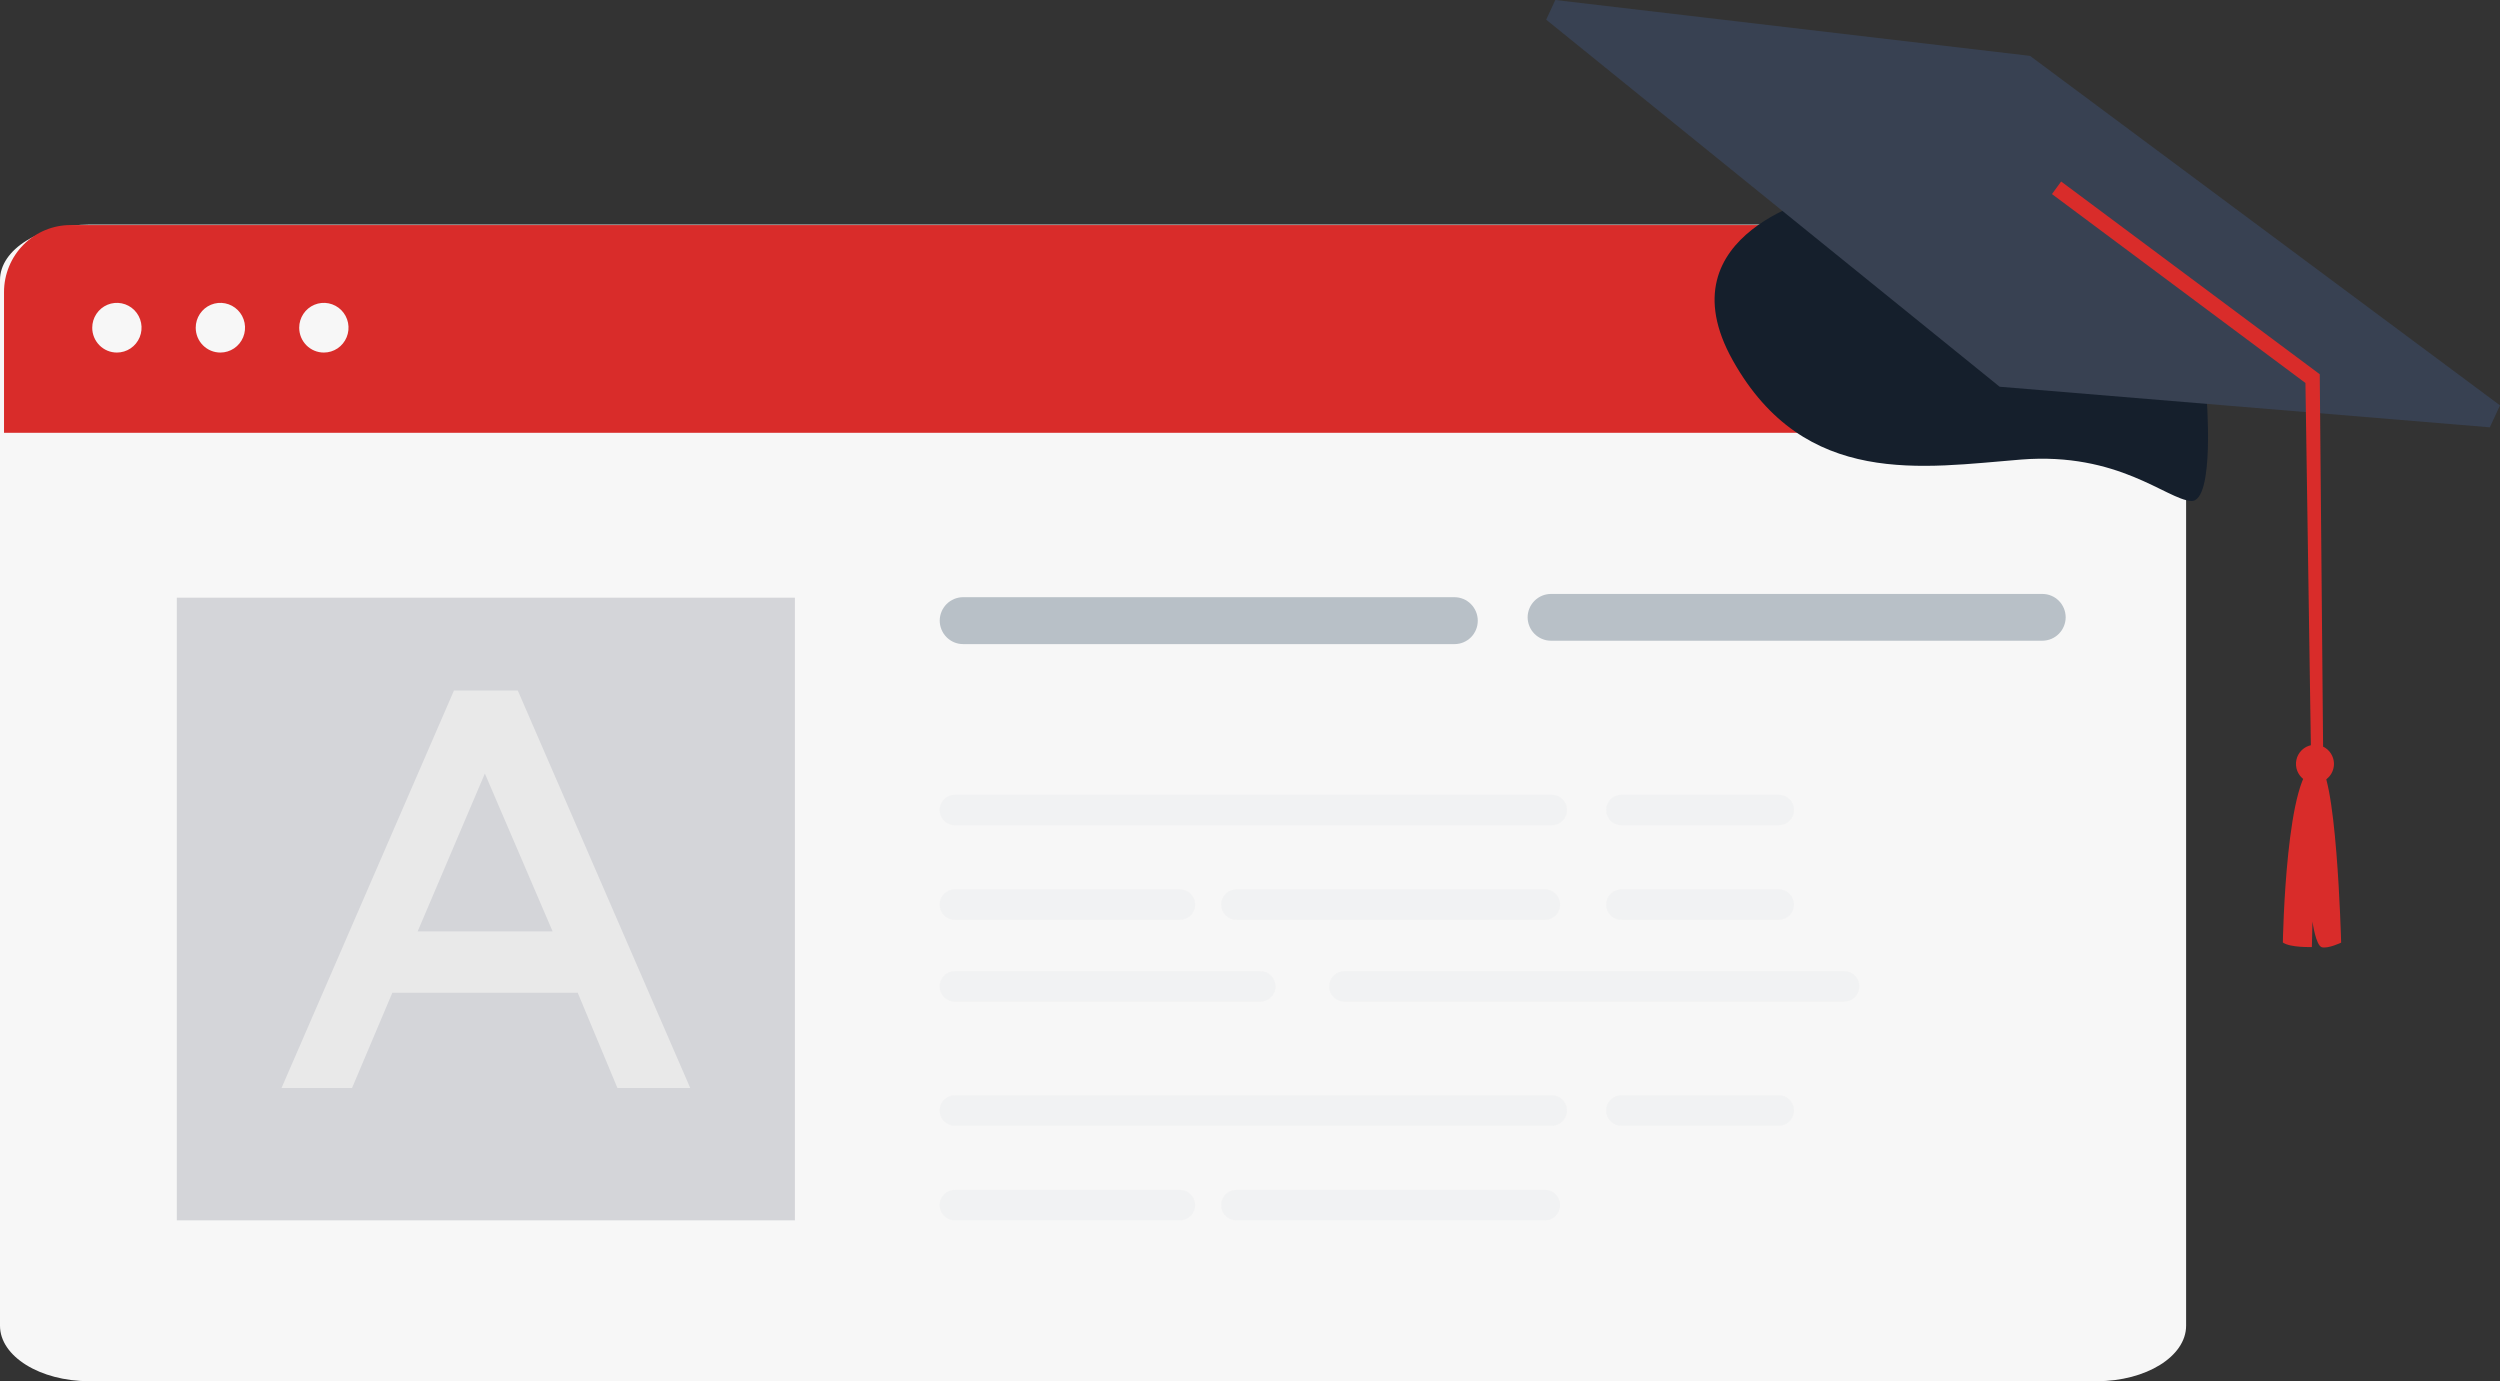 <svg width="181" height="100" viewBox="0 0 181 100" fill="none" xmlns="http://www.w3.org/2000/svg">
<rect x="0" y="0" width="181" height="100" fill="#333333" stroke="none"/>
<path d="M151.804 16.26H6.47C2.897 16.26 0 18.058 0 20.276V95.984C0 98.202 2.897 100 6.47 100H151.804C155.377 100 158.274 98.202 158.274 95.984V20.276C158.274 18.058 155.377 16.26 151.804 16.26Z" fill="#F7F7F7"/>
<path d="M5.11 16.294H153.336C153.968 16.294 154.595 16.42 155.179 16.663C155.764 16.907 156.295 17.265 156.742 17.715C157.189 18.166 157.544 18.701 157.786 19.29C158.028 19.878 158.153 20.509 158.153 21.146V31.336H0.291V21.146C0.291 20.509 0.416 19.878 0.658 19.289C0.9 18.7 1.255 18.165 1.702 17.715C2.15 17.264 2.681 16.907 3.266 16.663C3.85 16.419 4.477 16.294 5.11 16.294V16.294Z" fill="#D92C2A"/>
<path d="M6.678 23.726C6.678 23.37 6.782 23.023 6.979 22.727C7.175 22.431 7.454 22.2 7.78 22.064C8.106 21.928 8.465 21.892 8.812 21.962C9.158 22.031 9.476 22.203 9.726 22.454C9.975 22.706 10.146 23.026 10.214 23.375C10.283 23.724 10.248 24.086 10.113 24.414C9.978 24.743 9.749 25.024 9.455 25.222C9.162 25.419 8.816 25.525 8.463 25.525C8.229 25.525 7.996 25.479 7.78 25.389C7.563 25.298 7.366 25.166 7.2 24.999C7.034 24.831 6.903 24.633 6.813 24.415C6.723 24.196 6.677 23.962 6.678 23.726V23.726Z" fill="#F7F7F7"/>
<path d="M14.17 23.726C14.17 23.37 14.275 23.023 14.471 22.727C14.667 22.431 14.946 22.2 15.272 22.064C15.598 21.928 15.957 21.892 16.304 21.962C16.65 22.031 16.968 22.203 17.218 22.454C17.468 22.706 17.638 23.026 17.707 23.375C17.776 23.724 17.74 24.086 17.605 24.414C17.47 24.743 17.241 25.024 16.947 25.222C16.654 25.419 16.308 25.525 15.955 25.525C15.721 25.525 15.489 25.479 15.272 25.389C15.055 25.298 14.858 25.166 14.692 24.999C14.526 24.831 14.395 24.633 14.305 24.415C14.216 24.196 14.17 23.962 14.17 23.726V23.726Z" fill="#F7F7F7"/>
<path d="M21.662 23.726C21.662 23.37 21.767 23.023 21.963 22.727C22.159 22.431 22.438 22.2 22.764 22.064C23.091 21.928 23.45 21.892 23.796 21.962C24.142 22.031 24.46 22.203 24.71 22.454C24.96 22.706 25.13 23.026 25.199 23.375C25.268 23.724 25.232 24.086 25.097 24.414C24.962 24.743 24.733 25.024 24.44 25.222C24.146 25.419 23.801 25.525 23.448 25.525C23.213 25.525 22.981 25.479 22.764 25.389C22.547 25.298 22.35 25.166 22.184 24.999C22.019 24.831 21.887 24.633 21.797 24.415C21.708 24.196 21.662 23.962 21.662 23.726V23.726Z" fill="#F7F7F7"/>
<path d="M57.55 43.273H12.802V88.353H57.55V43.273Z" fill="#D4D5D9"/>
<path d="M105.311 46.633H69.717C69.27 46.63 68.843 46.45 68.528 46.13C68.213 45.811 68.036 45.38 68.036 44.93V44.93C68.039 44.482 68.218 44.053 68.532 43.736C68.846 43.42 69.272 43.24 69.717 43.237H105.311C105.755 43.24 106.181 43.419 106.496 43.736C106.81 44.053 106.988 44.482 106.991 44.93V44.93C106.992 45.153 106.95 45.374 106.866 45.581C106.782 45.787 106.659 45.975 106.503 46.134C106.346 46.292 106.161 46.418 105.956 46.503C105.752 46.589 105.532 46.633 105.311 46.633Z" fill="#B8C0C7"/>
<path d="M147.874 46.388H112.28C111.835 46.384 111.41 46.205 111.095 45.888C110.781 45.572 110.603 45.143 110.6 44.695V44.695C110.602 44.247 110.78 43.818 111.095 43.501C111.409 43.184 111.835 43.005 112.28 43.002H147.874C148.32 43.002 148.747 43.18 149.062 43.498C149.377 43.815 149.555 44.246 149.555 44.695C149.552 45.143 149.374 45.572 149.059 45.889C148.745 46.206 148.319 46.385 147.874 46.388V46.388Z" fill="#B8C0C7"/>
<g opacity="0.3">
<path opacity="0.3" d="M112.356 59.749H69.122C68.831 59.749 68.552 59.633 68.347 59.425C68.141 59.218 68.025 58.937 68.025 58.644V58.644C68.025 58.351 68.141 58.071 68.347 57.863C68.552 57.656 68.831 57.54 69.122 57.54H112.356C112.646 57.54 112.925 57.656 113.131 57.863C113.337 58.071 113.452 58.351 113.452 58.644V58.644C113.452 58.937 113.337 59.218 113.131 59.425C112.925 59.633 112.646 59.749 112.356 59.749V59.749Z" fill="#B8C0C7"/>
<path opacity="0.3" d="M128.793 59.749H117.381C117.09 59.749 116.811 59.633 116.605 59.425C116.4 59.218 116.284 58.937 116.284 58.644V58.644C116.284 58.351 116.4 58.071 116.605 57.863C116.811 57.656 117.09 57.54 117.381 57.54H128.793C129.083 57.54 129.362 57.657 129.567 57.864C129.772 58.071 129.887 58.352 129.887 58.644V58.644C129.887 58.937 129.772 59.218 129.567 59.425C129.362 59.632 129.083 59.748 128.793 59.749V59.749Z" fill="#B8C0C7"/>
<path opacity="0.3" d="M85.435 66.597H69.122C68.831 66.597 68.552 66.481 68.347 66.273C68.141 66.066 68.025 65.785 68.025 65.492C68.026 65.2 68.142 64.919 68.347 64.713C68.553 64.506 68.831 64.39 69.122 64.39H85.435C85.725 64.39 86.004 64.506 86.21 64.713C86.415 64.919 86.531 65.2 86.531 65.492V65.492C86.531 65.785 86.416 66.066 86.21 66.273C86.005 66.481 85.726 66.597 85.435 66.597V66.597Z" fill="#B8C0C7"/>
<path opacity="0.3" d="M111.857 66.597H89.505C89.361 66.597 89.218 66.568 89.085 66.513C88.952 66.457 88.831 66.376 88.729 66.273C88.628 66.171 88.547 66.049 88.492 65.915C88.437 65.781 88.408 65.637 88.408 65.492V65.492C88.409 65.2 88.525 64.919 88.73 64.713C88.936 64.506 89.214 64.39 89.505 64.39H111.857C112.001 64.389 112.143 64.418 112.276 64.473C112.409 64.528 112.53 64.609 112.632 64.712C112.734 64.814 112.815 64.936 112.87 65.07C112.925 65.204 112.953 65.347 112.953 65.492C112.954 65.637 112.925 65.781 112.87 65.915C112.815 66.049 112.735 66.171 112.633 66.274C112.531 66.377 112.41 66.458 112.277 66.513C112.144 66.569 112.001 66.597 111.857 66.597Z" fill="#B8C0C7"/>
<path opacity="0.3" d="M128.793 66.597H117.381C117.237 66.597 117.094 66.569 116.961 66.513C116.828 66.458 116.707 66.377 116.605 66.274C116.503 66.171 116.422 66.049 116.367 65.915C116.312 65.781 116.284 65.637 116.284 65.492V65.492C116.284 65.347 116.313 65.204 116.368 65.07C116.423 64.936 116.504 64.814 116.605 64.712C116.707 64.609 116.828 64.528 116.961 64.473C117.094 64.418 117.237 64.389 117.381 64.39H128.793C129.083 64.39 129.362 64.506 129.567 64.713C129.772 64.919 129.887 65.2 129.887 65.492C129.888 65.637 129.86 65.781 129.805 65.915C129.75 66.049 129.669 66.171 129.568 66.273C129.466 66.376 129.345 66.457 129.212 66.513C129.079 66.568 128.937 66.597 128.793 66.597V66.597Z" fill="#B8C0C7"/>
<path opacity="0.3" d="M91.258 72.518H69.122C68.831 72.518 68.553 72.402 68.347 72.195C68.142 71.988 68.026 71.708 68.025 71.415V71.415C68.025 71.122 68.141 70.841 68.347 70.634C68.552 70.427 68.831 70.311 69.122 70.311H91.258C91.548 70.311 91.826 70.428 92.032 70.635C92.237 70.842 92.352 71.123 92.352 71.415V71.415C92.352 71.708 92.237 71.988 92.031 72.195C91.826 72.402 91.548 72.518 91.258 72.518Z" fill="#B8C0C7"/>
<path opacity="0.3" d="M133.523 72.518H97.324C97.18 72.518 97.038 72.49 96.905 72.434C96.772 72.379 96.651 72.298 96.549 72.196C96.447 72.093 96.366 71.972 96.311 71.838C96.256 71.704 96.228 71.56 96.228 71.415C96.228 71.122 96.343 70.841 96.549 70.634C96.754 70.427 97.033 70.311 97.324 70.311H133.523C133.667 70.311 133.81 70.339 133.943 70.395C134.076 70.45 134.197 70.532 134.298 70.634C134.4 70.737 134.481 70.859 134.536 70.993C134.591 71.127 134.62 71.27 134.62 71.415V71.415C134.619 71.708 134.503 71.988 134.298 72.195C134.092 72.402 133.813 72.518 133.523 72.518Z" fill="#B8C0C7"/>
</g>
<g opacity="0.3">
<path opacity="0.3" d="M112.356 81.505H69.122C68.831 81.505 68.552 81.389 68.347 81.181C68.141 80.974 68.025 80.693 68.025 80.4V80.4C68.025 80.107 68.141 79.826 68.347 79.619C68.552 79.412 68.831 79.296 69.122 79.296H112.356C112.646 79.296 112.925 79.412 113.131 79.619C113.337 79.826 113.452 80.107 113.452 80.4V80.4C113.452 80.693 113.337 80.974 113.131 81.181C112.925 81.389 112.646 81.505 112.356 81.505Z" fill="#B8C0C7"/>
<path opacity="0.3" d="M128.793 81.505H117.381C117.09 81.505 116.811 81.389 116.605 81.181C116.4 80.974 116.284 80.693 116.284 80.4V80.4C116.284 80.107 116.4 79.826 116.605 79.619C116.811 79.412 117.09 79.296 117.381 79.296H128.793C129.083 79.296 129.362 79.413 129.567 79.62C129.772 79.827 129.887 80.108 129.887 80.4C129.887 80.693 129.772 80.974 129.567 81.181C129.362 81.388 129.083 81.504 128.793 81.505Z" fill="#B8C0C7"/>
<path opacity="0.3" d="M85.435 88.353H69.122C68.831 88.353 68.552 88.237 68.347 88.029C68.141 87.822 68.025 87.541 68.025 87.248C68.026 86.956 68.142 86.675 68.347 86.469C68.553 86.262 68.831 86.146 69.122 86.146H85.435C85.725 86.146 86.004 86.262 86.21 86.469C86.415 86.675 86.531 86.956 86.531 87.248V87.248C86.531 87.541 86.416 87.822 86.21 88.029C86.005 88.237 85.726 88.353 85.435 88.353V88.353Z" fill="#B8C0C7"/>
<path opacity="0.3" d="M111.857 88.353H89.505C89.214 88.353 88.935 88.237 88.729 88.029C88.524 87.822 88.408 87.541 88.408 87.248V87.248C88.409 86.956 88.525 86.675 88.73 86.469C88.936 86.262 89.214 86.146 89.505 86.146H111.857C112.001 86.145 112.143 86.174 112.276 86.229C112.409 86.284 112.53 86.365 112.632 86.468C112.734 86.57 112.815 86.692 112.87 86.826C112.925 86.96 112.953 87.103 112.953 87.248C112.954 87.393 112.925 87.537 112.87 87.671C112.815 87.805 112.735 87.927 112.633 88.03C112.531 88.133 112.41 88.214 112.277 88.269C112.144 88.325 112.001 88.353 111.857 88.353V88.353Z" fill="#B8C0C7"/>
</g>
<path d="M32.867 49.994H37.488L49.974 78.773H44.703L41.825 71.872H28.407L25.487 78.773H20.381L32.867 49.994ZM40.008 67.431L35.104 56.004L30.239 67.431H40.008Z" fill="#E9E9E9"/>
<path d="M159.745 28.574C159.745 28.574 160.396 36.391 158.63 36.273C156.863 36.154 153.378 32.713 146.327 33.272C139.275 33.831 130.667 35.388 125.458 26.098C120.248 16.808 132.118 14.138 132.118 14.138L159.745 28.574Z" fill="#151F2C"/>
<path d="M144.772 27.999L180.263 30.938L181 29.349L146.975 4.046L112.604 0L111.944 1.424L144.772 27.999Z" fill="#384152"/>
<path d="M168.926 54.926C168.851 54.663 168.701 54.428 168.493 54.25C168.286 54.073 168.031 53.962 167.76 53.931C167.49 53.899 167.216 53.95 166.974 54.075C166.732 54.2 166.533 54.395 166.401 54.634C166.269 54.874 166.21 55.148 166.232 55.421C166.254 55.694 166.357 55.955 166.526 56.169C166.695 56.384 166.923 56.543 167.182 56.627C167.441 56.711 167.719 56.716 167.981 56.64C168.332 56.539 168.628 56.302 168.805 55.98C168.983 55.659 169.026 55.28 168.926 54.926V54.926Z" fill="#D92C2A"/>
<path d="M167.741 55.309C169.165 55.199 169.499 68.247 169.499 68.247C169.499 68.247 168.571 68.688 168.115 68.584C167.659 68.48 167.424 66.718 167.424 66.718L167.38 68.565C167.38 68.565 165.819 68.62 165.279 68.237C165.279 68.237 165.489 55.487 167.741 55.309V55.309Z" fill="#D92C2A"/>
<path d="M168.206 55.603L167.95 27.095L167.765 26.957L149.227 13.141L148.562 14.051L166.914 27.728L167.33 55.555L168.206 55.603Z" fill="#D92C2A"/>
</svg>
